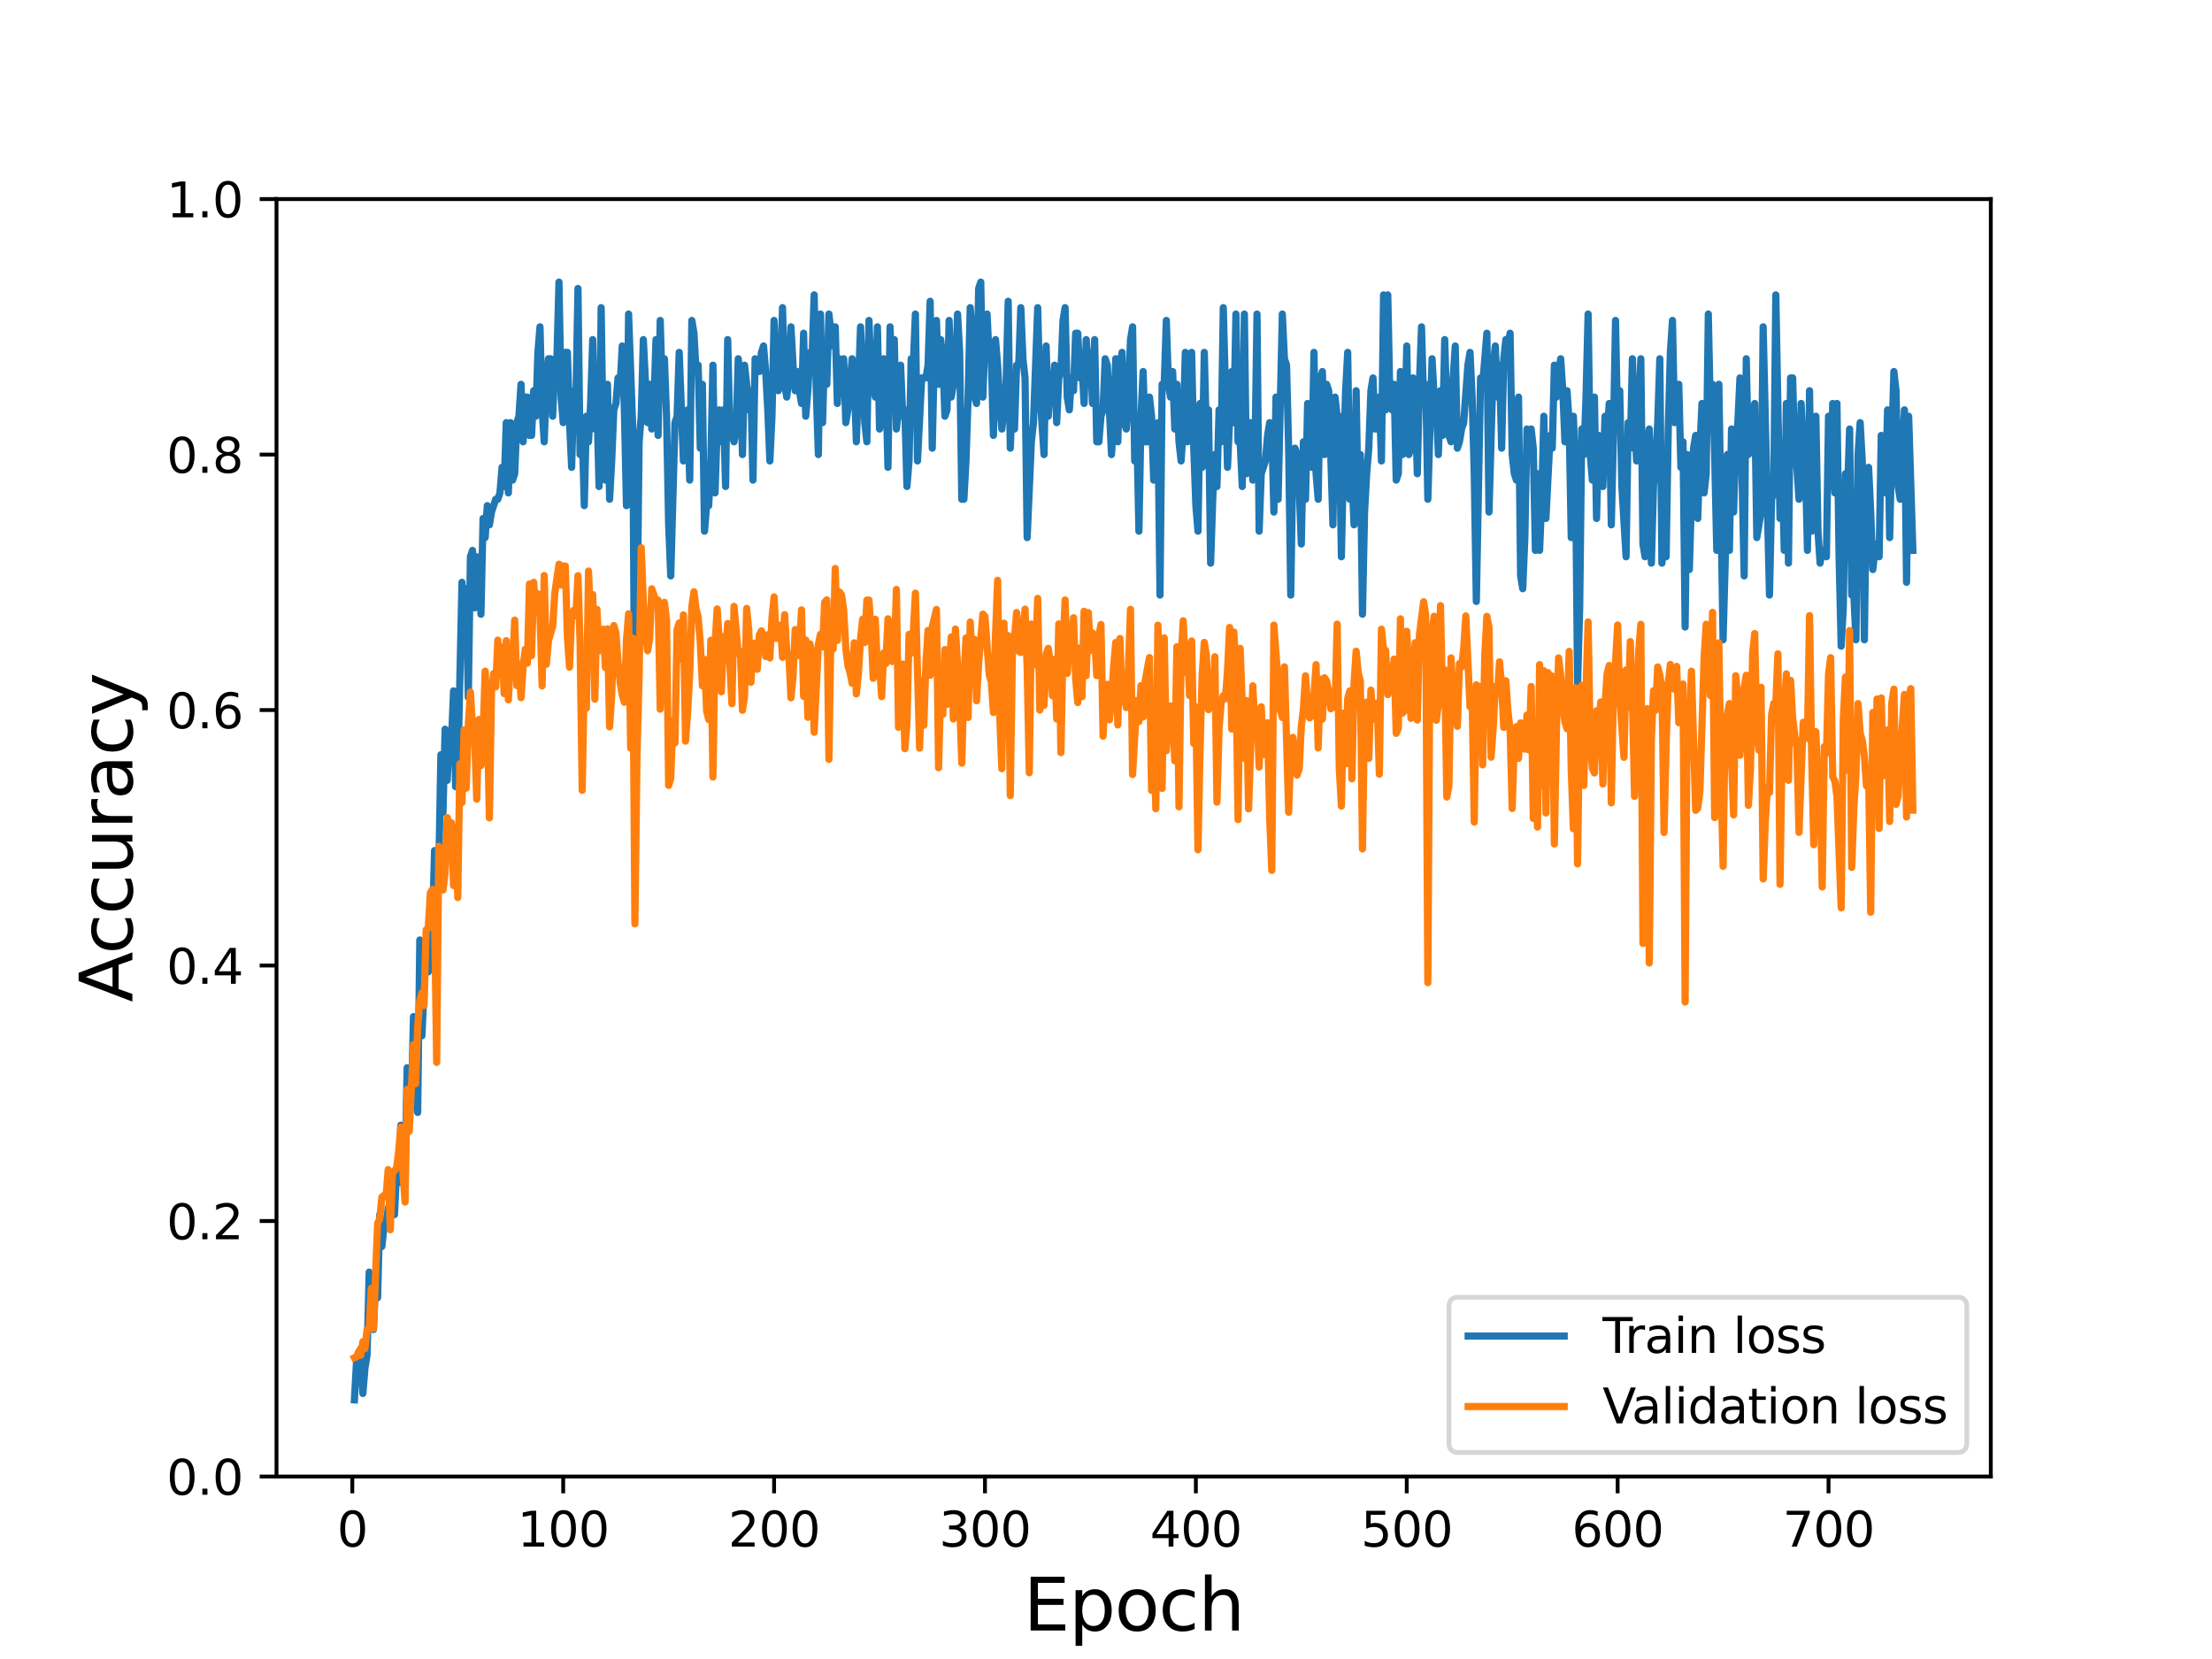 <?xml version="1.0" encoding="utf-8" standalone="no"?>
<!DOCTYPE svg PUBLIC "-//W3C//DTD SVG 1.1//EN"
  "http://www.w3.org/Graphics/SVG/1.1/DTD/svg11.dtd">
<svg height="345.6pt" version="1.1" viewBox="0 0 460.8 345.6" width="460.8pt" xmlns="http://www.w3.org/2000/svg" xmlns:xlink="http://www.w3.org/1999/xlink">
 <defs>
  <style type="text/css">*{stroke-linecap:butt;stroke-linejoin:round;}</style>
 </defs>
 <g id="figure_1">
  <g id="patch_1">
   <path d="M 0 345.6 
L 460.8 345.6 
L 460.8 0 
L 0 0 
z
" style="fill:#ffffff;"/>
  </g>
  <g id="axes_1">
   <g id="patch_2">
    <path d="M 57.6 307.584 
L 414.72 307.584 
L 414.72 41.472 
L 57.6 41.472 
z
" style="fill:#ffffff;"/>
   </g>
   <g id="matplotlib.axis_1">
    <g id="xtick_1">
     <g id="line2d_1">
      <defs>
       <path d="M 0 0 
L 0 3.5 
" id="m4bdb88e3b8" style="stroke:#000000;stroke-width:0.8;"/>
      </defs>
      <g>
       <use style="stroke:#000000;stroke-width:0.8;" x="73.393" xlink:href="#m4bdb88e3b8" y="307.584"/>
      </g>
     </g>
     <g id="text_1">
      <!-- 0 -->
      <g transform="translate(70.212 322.182)scale(0.1 -0.1)">
       <defs>
        <path d="M 2034 4250 
Q 1547 4250 1301 3770 
Q 1056 3291 1056 2328 
Q 1056 1369 1301 889 
Q 1547 409 2034 409 
Q 2525 409 2770 889 
Q 3016 1369 3016 2328 
Q 3016 3291 2770 3770 
Q 2525 4250 2034 4250 
z
M 2034 4750 
Q 2819 4750 3233 4129 
Q 3647 3509 3647 2328 
Q 3647 1150 3233 529 
Q 2819 -91 2034 -91 
Q 1250 -91 836 529 
Q 422 1150 422 2328 
Q 422 3509 836 4129 
Q 1250 4750 2034 4750 
z
" id="DejaVuSans-30" transform="scale(0.016)"/>
       </defs>
       <use xlink:href="#DejaVuSans-30"/>
      </g>
     </g>
    </g>
    <g id="xtick_2">
     <g id="line2d_2">
      <g>
       <use style="stroke:#000000;stroke-width:0.8;" x="117.325" xlink:href="#m4bdb88e3b8" y="307.584"/>
      </g>
     </g>
     <g id="text_2">
      <!-- 100 -->
      <g transform="translate(107.781 322.182)scale(0.1 -0.1)">
       <defs>
        <path d="M 794 531 
L 1825 531 
L 1825 4091 
L 703 3866 
L 703 4441 
L 1819 4666 
L 2450 4666 
L 2450 531 
L 3481 531 
L 3481 0 
L 794 0 
L 794 531 
z
" id="DejaVuSans-31" transform="scale(0.016)"/>
       </defs>
       <use xlink:href="#DejaVuSans-31"/>
       <use x="63.623" xlink:href="#DejaVuSans-30"/>
       <use x="127.246" xlink:href="#DejaVuSans-30"/>
      </g>
     </g>
    </g>
    <g id="xtick_3">
     <g id="line2d_3">
      <g>
       <use style="stroke:#000000;stroke-width:0.8;" x="161.257" xlink:href="#m4bdb88e3b8" y="307.584"/>
      </g>
     </g>
     <g id="text_3">
      <!-- 200 -->
      <g transform="translate(151.713 322.182)scale(0.1 -0.1)">
       <defs>
        <path d="M 1228 531 
L 3431 531 
L 3431 0 
L 469 0 
L 469 531 
Q 828 903 1448 1529 
Q 2069 2156 2228 2338 
Q 2531 2678 2651 2914 
Q 2772 3150 2772 3378 
Q 2772 3750 2511 3984 
Q 2250 4219 1831 4219 
Q 1534 4219 1204 4116 
Q 875 4013 500 3803 
L 500 4441 
Q 881 4594 1212 4672 
Q 1544 4750 1819 4750 
Q 2544 4750 2975 4387 
Q 3406 4025 3406 3419 
Q 3406 3131 3298 2873 
Q 3191 2616 2906 2266 
Q 2828 2175 2409 1742 
Q 1991 1309 1228 531 
z
" id="DejaVuSans-32" transform="scale(0.016)"/>
       </defs>
       <use xlink:href="#DejaVuSans-32"/>
       <use x="63.623" xlink:href="#DejaVuSans-30"/>
       <use x="127.246" xlink:href="#DejaVuSans-30"/>
      </g>
     </g>
    </g>
    <g id="xtick_4">
     <g id="line2d_4">
      <g>
       <use style="stroke:#000000;stroke-width:0.8;" x="205.188" xlink:href="#m4bdb88e3b8" y="307.584"/>
      </g>
     </g>
     <g id="text_4">
      <!-- 300 -->
      <g transform="translate(195.644 322.182)scale(0.1 -0.1)">
       <defs>
        <path d="M 2597 2516 
Q 3050 2419 3304 2112 
Q 3559 1806 3559 1356 
Q 3559 666 3084 287 
Q 2609 -91 1734 -91 
Q 1441 -91 1130 -33 
Q 819 25 488 141 
L 488 750 
Q 750 597 1062 519 
Q 1375 441 1716 441 
Q 2309 441 2620 675 
Q 2931 909 2931 1356 
Q 2931 1769 2642 2001 
Q 2353 2234 1838 2234 
L 1294 2234 
L 1294 2753 
L 1863 2753 
Q 2328 2753 2575 2939 
Q 2822 3125 2822 3475 
Q 2822 3834 2567 4026 
Q 2313 4219 1838 4219 
Q 1578 4219 1281 4162 
Q 984 4106 628 3988 
L 628 4550 
Q 988 4650 1302 4700 
Q 1616 4750 1894 4750 
Q 2613 4750 3031 4423 
Q 3450 4097 3450 3541 
Q 3450 3153 3228 2886 
Q 3006 2619 2597 2516 
z
" id="DejaVuSans-33" transform="scale(0.016)"/>
       </defs>
       <use xlink:href="#DejaVuSans-33"/>
       <use x="63.623" xlink:href="#DejaVuSans-30"/>
       <use x="127.246" xlink:href="#DejaVuSans-30"/>
      </g>
     </g>
    </g>
    <g id="xtick_5">
     <g id="line2d_5">
      <g>
       <use style="stroke:#000000;stroke-width:0.8;" x="249.12" xlink:href="#m4bdb88e3b8" y="307.584"/>
      </g>
     </g>
     <g id="text_5">
      <!-- 400 -->
      <g transform="translate(239.576 322.182)scale(0.1 -0.1)">
       <defs>
        <path d="M 2419 4116 
L 825 1625 
L 2419 1625 
L 2419 4116 
z
M 2253 4666 
L 3047 4666 
L 3047 1625 
L 3713 1625 
L 3713 1100 
L 3047 1100 
L 3047 0 
L 2419 0 
L 2419 1100 
L 313 1100 
L 313 1709 
L 2253 4666 
z
" id="DejaVuSans-34" transform="scale(0.016)"/>
       </defs>
       <use xlink:href="#DejaVuSans-34"/>
       <use x="63.623" xlink:href="#DejaVuSans-30"/>
       <use x="127.246" xlink:href="#DejaVuSans-30"/>
      </g>
     </g>
    </g>
    <g id="xtick_6">
     <g id="line2d_6">
      <g>
       <use style="stroke:#000000;stroke-width:0.8;" x="293.051" xlink:href="#m4bdb88e3b8" y="307.584"/>
      </g>
     </g>
     <g id="text_6">
      <!-- 500 -->
      <g transform="translate(283.508 322.182)scale(0.1 -0.1)">
       <defs>
        <path d="M 691 4666 
L 3169 4666 
L 3169 4134 
L 1269 4134 
L 1269 2991 
Q 1406 3038 1543 3061 
Q 1681 3084 1819 3084 
Q 2600 3084 3056 2656 
Q 3513 2228 3513 1497 
Q 3513 744 3044 326 
Q 2575 -91 1722 -91 
Q 1428 -91 1123 -41 
Q 819 9 494 109 
L 494 744 
Q 775 591 1075 516 
Q 1375 441 1709 441 
Q 2250 441 2565 725 
Q 2881 1009 2881 1497 
Q 2881 1984 2565 2268 
Q 2250 2553 1709 2553 
Q 1456 2553 1204 2497 
Q 953 2441 691 2322 
L 691 4666 
z
" id="DejaVuSans-35" transform="scale(0.016)"/>
       </defs>
       <use xlink:href="#DejaVuSans-35"/>
       <use x="63.623" xlink:href="#DejaVuSans-30"/>
       <use x="127.246" xlink:href="#DejaVuSans-30"/>
      </g>
     </g>
    </g>
    <g id="xtick_7">
     <g id="line2d_7">
      <g>
       <use style="stroke:#000000;stroke-width:0.8;" x="336.983" xlink:href="#m4bdb88e3b8" y="307.584"/>
      </g>
     </g>
     <g id="text_7">
      <!-- 600 -->
      <g transform="translate(327.439 322.182)scale(0.1 -0.1)">
       <defs>
        <path d="M 2113 2584 
Q 1688 2584 1439 2293 
Q 1191 2003 1191 1497 
Q 1191 994 1439 701 
Q 1688 409 2113 409 
Q 2538 409 2786 701 
Q 3034 994 3034 1497 
Q 3034 2003 2786 2293 
Q 2538 2584 2113 2584 
z
M 3366 4563 
L 3366 3988 
Q 3128 4100 2886 4159 
Q 2644 4219 2406 4219 
Q 1781 4219 1451 3797 
Q 1122 3375 1075 2522 
Q 1259 2794 1537 2939 
Q 1816 3084 2150 3084 
Q 2853 3084 3261 2657 
Q 3669 2231 3669 1497 
Q 3669 778 3244 343 
Q 2819 -91 2113 -91 
Q 1303 -91 875 529 
Q 447 1150 447 2328 
Q 447 3434 972 4092 
Q 1497 4750 2381 4750 
Q 2619 4750 2861 4703 
Q 3103 4656 3366 4563 
z
" id="DejaVuSans-36" transform="scale(0.016)"/>
       </defs>
       <use xlink:href="#DejaVuSans-36"/>
       <use x="63.623" xlink:href="#DejaVuSans-30"/>
       <use x="127.246" xlink:href="#DejaVuSans-30"/>
      </g>
     </g>
    </g>
    <g id="xtick_8">
     <g id="line2d_8">
      <g>
       <use style="stroke:#000000;stroke-width:0.8;" x="380.915" xlink:href="#m4bdb88e3b8" y="307.584"/>
      </g>
     </g>
     <g id="text_8">
      <!-- 700 -->
      <g transform="translate(371.371 322.182)scale(0.1 -0.1)">
       <defs>
        <path d="M 525 4666 
L 3525 4666 
L 3525 4397 
L 1831 0 
L 1172 0 
L 2766 4134 
L 525 4134 
L 525 4666 
z
" id="DejaVuSans-37" transform="scale(0.016)"/>
       </defs>
       <use xlink:href="#DejaVuSans-37"/>
       <use x="63.623" xlink:href="#DejaVuSans-30"/>
       <use x="127.246" xlink:href="#DejaVuSans-30"/>
      </g>
     </g>
    </g>
    <g id="text_9">
     <!-- Epoch -->
     <g transform="translate(213.194 339.66)scale(0.15 -0.15)">
      <defs>
       <path d="M 628 4666 
L 3578 4666 
L 3578 4134 
L 1259 4134 
L 1259 2753 
L 3481 2753 
L 3481 2222 
L 1259 2222 
L 1259 531 
L 3634 531 
L 3634 0 
L 628 0 
L 628 4666 
z
" id="DejaVuSans-45" transform="scale(0.016)"/>
       <path d="M 1159 525 
L 1159 -1331 
L 581 -1331 
L 581 3500 
L 1159 3500 
L 1159 2969 
Q 1341 3281 1617 3432 
Q 1894 3584 2278 3584 
Q 2916 3584 3314 3078 
Q 3713 2572 3713 1747 
Q 3713 922 3314 415 
Q 2916 -91 2278 -91 
Q 1894 -91 1617 61 
Q 1341 213 1159 525 
z
M 3116 1747 
Q 3116 2381 2855 2742 
Q 2594 3103 2138 3103 
Q 1681 3103 1420 2742 
Q 1159 2381 1159 1747 
Q 1159 1113 1420 752 
Q 1681 391 2138 391 
Q 2594 391 2855 752 
Q 3116 1113 3116 1747 
z
" id="DejaVuSans-70" transform="scale(0.016)"/>
       <path d="M 1959 3097 
Q 1497 3097 1228 2736 
Q 959 2375 959 1747 
Q 959 1119 1226 758 
Q 1494 397 1959 397 
Q 2419 397 2687 759 
Q 2956 1122 2956 1747 
Q 2956 2369 2687 2733 
Q 2419 3097 1959 3097 
z
M 1959 3584 
Q 2709 3584 3137 3096 
Q 3566 2609 3566 1747 
Q 3566 888 3137 398 
Q 2709 -91 1959 -91 
Q 1206 -91 779 398 
Q 353 888 353 1747 
Q 353 2609 779 3096 
Q 1206 3584 1959 3584 
z
" id="DejaVuSans-6f" transform="scale(0.016)"/>
       <path d="M 3122 3366 
L 3122 2828 
Q 2878 2963 2633 3030 
Q 2388 3097 2138 3097 
Q 1578 3097 1268 2742 
Q 959 2388 959 1747 
Q 959 1106 1268 751 
Q 1578 397 2138 397 
Q 2388 397 2633 464 
Q 2878 531 3122 666 
L 3122 134 
Q 2881 22 2623 -34 
Q 2366 -91 2075 -91 
Q 1284 -91 818 406 
Q 353 903 353 1747 
Q 353 2603 823 3093 
Q 1294 3584 2113 3584 
Q 2378 3584 2631 3529 
Q 2884 3475 3122 3366 
z
" id="DejaVuSans-63" transform="scale(0.016)"/>
       <path d="M 3513 2113 
L 3513 0 
L 2938 0 
L 2938 2094 
Q 2938 2591 2744 2837 
Q 2550 3084 2163 3084 
Q 1697 3084 1428 2787 
Q 1159 2491 1159 1978 
L 1159 0 
L 581 0 
L 581 4863 
L 1159 4863 
L 1159 2956 
Q 1366 3272 1645 3428 
Q 1925 3584 2291 3584 
Q 2894 3584 3203 3211 
Q 3513 2838 3513 2113 
z
" id="DejaVuSans-68" transform="scale(0.016)"/>
      </defs>
      <use xlink:href="#DejaVuSans-45"/>
      <use x="63.184" xlink:href="#DejaVuSans-70"/>
      <use x="126.66" xlink:href="#DejaVuSans-6f"/>
      <use x="187.842" xlink:href="#DejaVuSans-63"/>
      <use x="242.822" xlink:href="#DejaVuSans-68"/>
     </g>
    </g>
   </g>
   <g id="matplotlib.axis_2">
    <g id="ytick_1">
     <g id="line2d_9">
      <defs>
       <path d="M 0 0 
L -3.5 0 
" id="m59f9a5247a" style="stroke:#000000;stroke-width:0.8;"/>
      </defs>
      <g>
       <use style="stroke:#000000;stroke-width:0.8;" x="57.6" xlink:href="#m59f9a5247a" y="307.584"/>
      </g>
     </g>
     <g id="text_10">
      <!-- 0.0 -->
      <g transform="translate(34.697 311.383)scale(0.1 -0.1)">
       <defs>
        <path d="M 684 794 
L 1344 794 
L 1344 0 
L 684 0 
L 684 794 
z
" id="DejaVuSans-2e" transform="scale(0.016)"/>
       </defs>
       <use xlink:href="#DejaVuSans-30"/>
       <use x="63.623" xlink:href="#DejaVuSans-2e"/>
       <use x="95.41" xlink:href="#DejaVuSans-30"/>
      </g>
     </g>
    </g>
    <g id="ytick_2">
     <g id="line2d_10">
      <g>
       <use style="stroke:#000000;stroke-width:0.8;" x="57.6" xlink:href="#m59f9a5247a" y="254.362"/>
      </g>
     </g>
     <g id="text_11">
      <!-- 0.2 -->
      <g transform="translate(34.697 258.161)scale(0.1 -0.1)">
       <use xlink:href="#DejaVuSans-30"/>
       <use x="63.623" xlink:href="#DejaVuSans-2e"/>
       <use x="95.41" xlink:href="#DejaVuSans-32"/>
      </g>
     </g>
    </g>
    <g id="ytick_3">
     <g id="line2d_11">
      <g>
       <use style="stroke:#000000;stroke-width:0.8;" x="57.6" xlink:href="#m59f9a5247a" y="201.139"/>
      </g>
     </g>
     <g id="text_12">
      <!-- 0.4 -->
      <g transform="translate(34.697 204.938)scale(0.1 -0.1)">
       <use xlink:href="#DejaVuSans-30"/>
       <use x="63.623" xlink:href="#DejaVuSans-2e"/>
       <use x="95.41" xlink:href="#DejaVuSans-34"/>
      </g>
     </g>
    </g>
    <g id="ytick_4">
     <g id="line2d_12">
      <g>
       <use style="stroke:#000000;stroke-width:0.8;" x="57.6" xlink:href="#m59f9a5247a" y="147.917"/>
      </g>
     </g>
     <g id="text_13">
      <!-- 0.6 -->
      <g transform="translate(34.697 151.716)scale(0.1 -0.1)">
       <use xlink:href="#DejaVuSans-30"/>
       <use x="63.623" xlink:href="#DejaVuSans-2e"/>
       <use x="95.41" xlink:href="#DejaVuSans-36"/>
      </g>
     </g>
    </g>
    <g id="ytick_5">
     <g id="line2d_13">
      <g>
       <use style="stroke:#000000;stroke-width:0.8;" x="57.6" xlink:href="#m59f9a5247a" y="94.694"/>
      </g>
     </g>
     <g id="text_14">
      <!-- 0.8 -->
      <g transform="translate(34.697 98.494)scale(0.1 -0.1)">
       <defs>
        <path d="M 2034 2216 
Q 1584 2216 1326 1975 
Q 1069 1734 1069 1313 
Q 1069 891 1326 650 
Q 1584 409 2034 409 
Q 2484 409 2743 651 
Q 3003 894 3003 1313 
Q 3003 1734 2745 1975 
Q 2488 2216 2034 2216 
z
M 1403 2484 
Q 997 2584 770 2862 
Q 544 3141 544 3541 
Q 544 4100 942 4425 
Q 1341 4750 2034 4750 
Q 2731 4750 3128 4425 
Q 3525 4100 3525 3541 
Q 3525 3141 3298 2862 
Q 3072 2584 2669 2484 
Q 3125 2378 3379 2068 
Q 3634 1759 3634 1313 
Q 3634 634 3220 271 
Q 2806 -91 2034 -91 
Q 1263 -91 848 271 
Q 434 634 434 1313 
Q 434 1759 690 2068 
Q 947 2378 1403 2484 
z
M 1172 3481 
Q 1172 3119 1398 2916 
Q 1625 2713 2034 2713 
Q 2441 2713 2670 2916 
Q 2900 3119 2900 3481 
Q 2900 3844 2670 4047 
Q 2441 4250 2034 4250 
Q 1625 4250 1398 4047 
Q 1172 3844 1172 3481 
z
" id="DejaVuSans-38" transform="scale(0.016)"/>
       </defs>
       <use xlink:href="#DejaVuSans-30"/>
       <use x="63.623" xlink:href="#DejaVuSans-2e"/>
       <use x="95.41" xlink:href="#DejaVuSans-38"/>
      </g>
     </g>
    </g>
    <g id="ytick_6">
     <g id="line2d_14">
      <g>
       <use style="stroke:#000000;stroke-width:0.8;" x="57.6" xlink:href="#m59f9a5247a" y="41.472"/>
      </g>
     </g>
     <g id="text_15">
      <!-- 1.0 -->
      <g transform="translate(34.697 45.271)scale(0.1 -0.1)">
       <use xlink:href="#DejaVuSans-31"/>
       <use x="63.623" xlink:href="#DejaVuSans-2e"/>
       <use x="95.41" xlink:href="#DejaVuSans-30"/>
      </g>
     </g>
    </g>
    <g id="text_16">
     <!-- Accuracy -->
     <g transform="translate(27.577 208.77)rotate(-90)scale(0.15 -0.15)">
      <defs>
       <path d="M 2188 4044 
L 1331 1722 
L 3047 1722 
L 2188 4044 
z
M 1831 4666 
L 2547 4666 
L 4325 0 
L 3669 0 
L 3244 1197 
L 1141 1197 
L 716 0 
L 50 0 
L 1831 4666 
z
" id="DejaVuSans-41" transform="scale(0.016)"/>
       <path d="M 544 1381 
L 544 3500 
L 1119 3500 
L 1119 1403 
Q 1119 906 1312 657 
Q 1506 409 1894 409 
Q 2359 409 2629 706 
Q 2900 1003 2900 1516 
L 2900 3500 
L 3475 3500 
L 3475 0 
L 2900 0 
L 2900 538 
Q 2691 219 2414 64 
Q 2138 -91 1772 -91 
Q 1169 -91 856 284 
Q 544 659 544 1381 
z
M 1991 3584 
L 1991 3584 
z
" id="DejaVuSans-75" transform="scale(0.016)"/>
       <path d="M 2631 2963 
Q 2534 3019 2420 3045 
Q 2306 3072 2169 3072 
Q 1681 3072 1420 2755 
Q 1159 2438 1159 1844 
L 1159 0 
L 581 0 
L 581 3500 
L 1159 3500 
L 1159 2956 
Q 1341 3275 1631 3429 
Q 1922 3584 2338 3584 
Q 2397 3584 2469 3576 
Q 2541 3569 2628 3553 
L 2631 2963 
z
" id="DejaVuSans-72" transform="scale(0.016)"/>
       <path d="M 2194 1759 
Q 1497 1759 1228 1600 
Q 959 1441 959 1056 
Q 959 750 1161 570 
Q 1363 391 1709 391 
Q 2188 391 2477 730 
Q 2766 1069 2766 1631 
L 2766 1759 
L 2194 1759 
z
M 3341 1997 
L 3341 0 
L 2766 0 
L 2766 531 
Q 2569 213 2275 61 
Q 1981 -91 1556 -91 
Q 1019 -91 701 211 
Q 384 513 384 1019 
Q 384 1609 779 1909 
Q 1175 2209 1959 2209 
L 2766 2209 
L 2766 2266 
Q 2766 2663 2505 2880 
Q 2244 3097 1772 3097 
Q 1472 3097 1187 3025 
Q 903 2953 641 2809 
L 641 3341 
Q 956 3463 1253 3523 
Q 1550 3584 1831 3584 
Q 2591 3584 2966 3190 
Q 3341 2797 3341 1997 
z
" id="DejaVuSans-61" transform="scale(0.016)"/>
       <path d="M 2059 -325 
Q 1816 -950 1584 -1140 
Q 1353 -1331 966 -1331 
L 506 -1331 
L 506 -850 
L 844 -850 
Q 1081 -850 1212 -737 
Q 1344 -625 1503 -206 
L 1606 56 
L 191 3500 
L 800 3500 
L 1894 763 
L 2988 3500 
L 3597 3500 
L 2059 -325 
z
" id="DejaVuSans-79" transform="scale(0.016)"/>
      </defs>
      <use xlink:href="#DejaVuSans-41"/>
      <use x="66.658" xlink:href="#DejaVuSans-63"/>
      <use x="121.639" xlink:href="#DejaVuSans-63"/>
      <use x="176.619" xlink:href="#DejaVuSans-75"/>
      <use x="239.998" xlink:href="#DejaVuSans-72"/>
      <use x="281.111" xlink:href="#DejaVuSans-61"/>
      <use x="342.391" xlink:href="#DejaVuSans-63"/>
      <use x="397.371" xlink:href="#DejaVuSans-79"/>
     </g>
    </g>
   </g>
   <g id="line2d_15">
    <path clip-path="url(#p0151faa168)" d="M 73.833 291.617 
L 74.272 283.634 
L 74.711 283.634 
L 75.151 280.973 
L 75.59 290.287 
L 76.029 284.964 
L 76.469 282.303 
L 76.908 265.006 
L 77.347 268.998 
L 77.787 276.981 
L 78.226 267.667 
L 78.665 270.328 
L 79.105 253.031 
L 79.544 259.684 
L 79.983 255.692 
L 80.422 255.692 
L 80.862 251.7 
L 81.74 249.039 
L 82.18 253.031 
L 82.619 243.717 
L 83.058 246.378 
L 83.498 234.403 
L 83.937 243.717 
L 84.376 243.717 
L 84.816 222.428 
L 85.255 231.742 
L 85.694 230.412 
L 86.134 211.784 
L 86.573 214.445 
L 87.012 231.742 
L 87.452 195.817 
L 87.891 215.775 
L 88.769 197.148 
L 89.209 202.47 
L 89.648 189.164 
L 90.087 193.156 
L 90.527 177.189 
L 90.966 179.85 
L 91.405 181.181 
L 91.845 157.231 
L 92.284 169.206 
L 92.723 151.908 
L 93.163 162.553 
L 93.602 153.239 
L 94.041 154.57 
L 94.481 143.925 
L 94.92 163.884 
L 95.359 161.222 
L 96.238 121.306 
L 96.677 134.611 
L 97.116 122.636 
L 97.556 145.256 
L 97.995 115.983 
L 98.434 114.653 
L 98.874 126.628 
L 99.313 115.983 
L 99.752 119.975 
L 100.192 127.958 
L 100.631 108 
L 101.07 111.992 
L 101.51 105.339 
L 101.949 109.331 
L 102.388 106.669 
L 103.267 104.008 
L 103.706 104.008 
L 104.146 102.678 
L 104.585 97.356 
L 105.024 101.347 
L 105.463 88.042 
L 105.903 102.678 
L 106.342 88.042 
L 106.781 100.017 
L 107.221 98.686 
L 107.66 88.042 
L 108.099 86.711 
L 108.539 80.058 
L 108.978 92.033 
L 109.417 82.719 
L 109.857 82.719 
L 110.296 90.703 
L 110.735 90.703 
L 111.175 81.389 
L 111.614 86.711 
L 112.053 73.405 
L 112.493 68.083 
L 112.932 85.38 
L 113.371 92.033 
L 113.81 80.058 
L 114.25 74.736 
L 114.689 74.736 
L 115.128 86.711 
L 115.568 76.067 
L 116.007 74.736 
L 116.446 58.769 
L 116.886 82.719 
L 117.325 88.042 
L 117.764 73.405 
L 118.204 73.405 
L 118.643 88.042 
L 119.082 97.356 
L 119.522 81.389 
L 119.961 84.05 
L 120.4 60.1 
L 120.84 94.694 
L 121.279 89.372 
L 121.718 105.339 
L 122.157 86.711 
L 122.597 92.033 
L 123.036 84.05 
L 123.475 70.744 
L 123.915 89.372 
L 124.354 84.05 
L 124.793 101.347 
L 125.233 64.092 
L 125.672 93.364 
L 126.111 100.017 
L 126.551 80.058 
L 126.99 104.008 
L 127.429 96.025 
L 127.869 85.38 
L 128.308 84.05 
L 128.747 78.728 
L 129.187 80.058 
L 129.626 72.075 
L 130.065 85.38 
L 130.504 105.339 
L 130.944 65.422 
L 131.822 89.372 
L 132.262 157.231 
L 132.701 130.62 
L 133.14 92.033 
L 133.58 86.711 
L 134.019 70.744 
L 134.898 88.042 
L 135.337 80.058 
L 135.776 89.372 
L 136.216 84.05 
L 136.655 70.744 
L 137.094 90.703 
L 137.534 66.753 
L 137.973 81.389 
L 138.412 74.736 
L 138.851 86.711 
L 139.291 109.331 
L 139.73 119.975 
L 140.609 88.042 
L 141.048 86.711 
L 141.487 73.405 
L 142.366 96.025 
L 142.805 94.694 
L 143.245 85.38 
L 143.684 100.017 
L 144.123 66.753 
L 144.563 69.414 
L 145.002 77.397 
L 145.441 76.067 
L 145.881 93.364 
L 146.32 80.058 
L 146.759 110.661 
L 147.199 105.339 
L 147.638 105.339 
L 148.077 96.025 
L 148.516 76.067 
L 148.956 102.678 
L 149.395 89.372 
L 149.834 85.38 
L 150.274 92.033 
L 150.713 85.38 
L 151.152 101.347 
L 151.592 70.744 
L 152.031 89.372 
L 152.91 92.033 
L 153.349 89.372 
L 153.788 74.736 
L 154.228 78.728 
L 154.667 94.694 
L 155.106 76.067 
L 155.546 80.058 
L 155.985 85.38 
L 156.424 81.389 
L 156.863 100.017 
L 157.303 74.736 
L 157.742 77.397 
L 158.181 77.397 
L 158.621 73.405 
L 159.06 72.075 
L 159.499 77.397 
L 159.939 85.38 
L 160.378 96.025 
L 160.817 86.711 
L 161.257 66.753 
L 161.696 77.397 
L 162.135 81.389 
L 162.575 80.058 
L 163.014 64.092 
L 163.453 80.058 
L 163.893 82.719 
L 164.332 78.728 
L 164.771 68.083 
L 165.21 76.067 
L 165.65 81.389 
L 166.089 77.397 
L 166.528 81.389 
L 166.968 84.05 
L 167.407 69.414 
L 167.846 86.711 
L 168.286 81.389 
L 168.725 73.405 
L 169.164 74.736 
L 169.604 61.43 
L 170.043 81.389 
L 170.482 94.694 
L 170.922 65.422 
L 171.361 88.042 
L 171.8 72.075 
L 172.24 80.058 
L 172.679 65.422 
L 173.118 69.414 
L 173.557 72.075 
L 173.997 68.083 
L 174.436 84.05 
L 174.875 74.736 
L 175.315 78.728 
L 175.754 74.736 
L 176.193 88.042 
L 176.633 85.38 
L 177.511 74.736 
L 177.951 78.728 
L 178.39 92.033 
L 179.269 68.083 
L 180.147 88.042 
L 180.587 92.033 
L 181.026 66.753 
L 181.465 78.728 
L 181.904 80.058 
L 182.344 82.719 
L 182.783 68.083 
L 183.222 89.372 
L 183.662 86.711 
L 184.101 74.736 
L 184.54 80.058 
L 184.98 97.356 
L 185.419 68.083 
L 185.858 85.38 
L 186.298 70.744 
L 186.737 89.372 
L 187.176 85.38 
L 187.616 76.067 
L 188.055 86.711 
L 188.494 85.38 
L 188.934 101.347 
L 189.373 96.025 
L 189.812 74.736 
L 190.251 76.067 
L 190.691 65.422 
L 191.13 96.025 
L 192.009 78.728 
L 192.887 78.728 
L 193.327 76.067 
L 193.766 62.761 
L 194.205 93.364 
L 194.645 73.405 
L 195.084 66.753 
L 195.523 80.058 
L 195.963 70.744 
L 196.402 74.736 
L 196.841 86.711 
L 197.281 85.38 
L 197.72 66.753 
L 198.159 82.719 
L 198.598 80.058 
L 199.038 78.728 
L 199.477 65.422 
L 199.916 73.405 
L 200.356 104.008 
L 200.795 104.008 
L 201.234 96.025 
L 201.674 82.719 
L 202.113 64.092 
L 202.552 69.414 
L 202.992 82.719 
L 203.431 84.05 
L 203.87 60.1 
L 204.31 58.769 
L 204.749 82.719 
L 205.188 70.744 
L 205.628 65.422 
L 206.067 74.736 
L 206.506 74.736 
L 206.945 90.703 
L 207.385 70.744 
L 207.824 76.067 
L 208.263 84.05 
L 208.703 89.372 
L 209.142 85.38 
L 209.581 80.058 
L 210.021 62.761 
L 210.46 93.364 
L 210.899 82.719 
L 211.339 89.372 
L 211.778 76.067 
L 212.217 76.067 
L 212.657 64.092 
L 213.096 74.736 
L 213.535 78.728 
L 213.975 111.992 
L 214.853 92.033 
L 215.292 88.042 
L 216.171 64.092 
L 216.61 81.389 
L 217.489 94.694 
L 217.928 72.075 
L 218.368 86.711 
L 218.807 78.728 
L 219.246 82.719 
L 219.686 76.067 
L 220.125 88.042 
L 220.564 78.728 
L 221.004 77.397 
L 221.443 66.753 
L 221.882 64.092 
L 222.322 82.719 
L 222.761 85.38 
L 223.2 78.728 
L 223.639 81.389 
L 224.079 69.414 
L 224.518 69.414 
L 224.957 78.728 
L 225.397 76.067 
L 225.836 84.05 
L 226.275 70.744 
L 226.715 77.397 
L 227.154 73.405 
L 227.593 84.05 
L 228.033 70.744 
L 228.472 92.033 
L 228.911 92.033 
L 229.351 86.711 
L 229.79 85.38 
L 230.229 74.736 
L 230.669 76.067 
L 231.547 94.694 
L 231.986 88.042 
L 232.426 74.736 
L 232.865 92.033 
L 233.304 76.067 
L 233.744 73.405 
L 234.183 88.042 
L 234.622 89.372 
L 235.062 82.719 
L 235.501 70.744 
L 235.94 68.083 
L 236.38 96.025 
L 236.819 89.372 
L 237.258 110.661 
L 237.698 86.711 
L 238.137 77.397 
L 238.576 92.033 
L 239.016 92.033 
L 239.455 82.719 
L 239.894 86.711 
L 240.334 100.017 
L 241.212 88.042 
L 241.651 123.967 
L 242.091 80.058 
L 242.53 80.058 
L 242.969 66.753 
L 243.409 80.058 
L 243.848 82.719 
L 244.287 77.397 
L 244.727 89.372 
L 245.166 80.058 
L 245.605 92.033 
L 246.045 96.025 
L 246.484 89.372 
L 246.923 73.405 
L 247.363 92.033 
L 247.802 86.711 
L 248.241 73.405 
L 248.681 93.364 
L 249.12 105.339 
L 249.559 110.661 
L 249.998 84.05 
L 250.438 97.356 
L 250.877 73.405 
L 251.316 90.703 
L 251.756 85.38 
L 252.195 117.314 
L 252.634 104.008 
L 253.074 94.694 
L 253.513 101.347 
L 253.952 85.38 
L 254.392 92.033 
L 254.831 64.092 
L 255.71 97.356 
L 256.588 77.397 
L 257.028 88.042 
L 257.467 65.422 
L 257.906 92.033 
L 258.345 92.033 
L 258.785 101.347 
L 259.224 65.422 
L 259.663 98.686 
L 260.103 89.372 
L 260.542 88.042 
L 260.981 100.017 
L 261.421 94.694 
L 261.86 65.422 
L 262.299 110.661 
L 262.739 98.686 
L 263.617 96.025 
L 264.057 90.703 
L 264.496 88.042 
L 264.935 89.372 
L 265.375 106.669 
L 265.814 82.719 
L 266.253 104.008 
L 267.132 65.422 
L 267.571 74.736 
L 268.01 76.067 
L 268.45 93.364 
L 268.889 123.967 
L 269.328 96.025 
L 269.768 93.364 
L 270.207 94.694 
L 270.646 101.347 
L 271.086 113.322 
L 271.525 92.033 
L 271.964 104.008 
L 272.404 84.05 
L 272.843 93.364 
L 273.282 97.356 
L 273.722 73.405 
L 274.161 98.686 
L 274.6 104.008 
L 275.039 78.728 
L 275.479 77.397 
L 275.918 94.694 
L 276.357 80.058 
L 276.797 81.389 
L 277.675 109.331 
L 278.115 82.719 
L 278.554 86.711 
L 278.993 86.711 
L 279.433 115.983 
L 279.872 96.025 
L 280.311 81.389 
L 280.751 73.405 
L 281.19 104.008 
L 281.629 98.686 
L 282.069 109.331 
L 282.508 81.389 
L 282.947 106.669 
L 283.386 94.694 
L 283.826 127.958 
L 284.265 106.669 
L 284.704 98.686 
L 285.144 93.364 
L 285.583 81.389 
L 286.022 78.728 
L 286.462 89.372 
L 286.901 89.372 
L 287.34 82.719 
L 287.78 96.025 
L 288.219 61.43 
L 288.658 85.38 
L 289.098 61.43 
L 289.537 82.719 
L 289.976 85.38 
L 290.416 80.058 
L 290.855 100.017 
L 291.294 98.686 
L 291.733 77.397 
L 292.173 94.694 
L 292.612 92.033 
L 293.051 72.075 
L 293.491 94.694 
L 293.93 93.364 
L 294.369 78.728 
L 294.809 82.719 
L 295.248 98.686 
L 295.687 80.058 
L 296.127 68.083 
L 296.566 84.05 
L 297.005 80.058 
L 297.445 104.008 
L 298.323 74.736 
L 298.763 82.719 
L 299.202 84.05 
L 299.641 94.694 
L 300.08 81.389 
L 300.52 90.703 
L 300.959 70.744 
L 301.398 85.38 
L 301.838 90.703 
L 302.277 92.033 
L 302.716 78.728 
L 303.156 72.075 
L 303.595 93.364 
L 304.034 92.033 
L 304.474 89.372 
L 304.913 88.042 
L 305.792 76.067 
L 306.231 73.405 
L 306.67 82.719 
L 307.11 98.686 
L 307.549 125.297 
L 308.427 78.728 
L 308.867 80.058 
L 309.745 69.414 
L 310.185 106.669 
L 311.063 76.067 
L 311.503 72.075 
L 311.942 82.719 
L 312.381 76.067 
L 312.821 93.364 
L 313.26 74.736 
L 313.699 70.744 
L 314.139 72.075 
L 314.578 69.414 
L 315.017 94.694 
L 315.457 98.686 
L 315.896 100.017 
L 316.335 82.719 
L 316.774 119.975 
L 317.214 122.636 
L 317.653 111.992 
L 318.092 89.372 
L 318.532 90.703 
L 318.971 89.372 
L 319.41 93.364 
L 319.85 114.653 
L 320.289 98.686 
L 320.728 114.653 
L 321.168 104.008 
L 321.607 86.711 
L 322.046 108 
L 322.925 90.703 
L 323.364 93.364 
L 323.804 76.067 
L 324.243 82.719 
L 324.682 77.397 
L 325.121 74.736 
L 325.561 81.389 
L 326 92.033 
L 326.439 81.389 
L 326.879 88.042 
L 327.318 111.992 
L 327.757 86.711 
L 328.197 97.356 
L 328.636 142.595 
L 329.075 126.628 
L 329.515 89.372 
L 329.954 94.694 
L 330.393 82.719 
L 330.833 65.422 
L 331.272 94.694 
L 331.711 100.017 
L 332.151 82.719 
L 332.59 108 
L 333.029 90.703 
L 333.908 101.347 
L 334.347 86.711 
L 334.786 90.703 
L 335.226 84.05 
L 335.665 109.331 
L 336.104 90.703 
L 336.544 66.753 
L 336.983 89.372 
L 337.422 81.389 
L 337.862 101.347 
L 338.74 115.983 
L 339.18 88.042 
L 339.619 93.364 
L 340.058 74.736 
L 340.498 88.042 
L 340.937 96.025 
L 341.376 86.711 
L 341.816 74.736 
L 342.255 113.322 
L 342.694 115.983 
L 343.133 92.033 
L 343.573 89.372 
L 344.012 117.314 
L 344.451 101.347 
L 344.891 96.025 
L 345.33 88.042 
L 345.769 74.736 
L 346.209 117.314 
L 346.648 111.992 
L 347.087 115.983 
L 347.527 89.372 
L 347.966 73.405 
L 348.405 66.753 
L 348.845 88.042 
L 349.723 80.058 
L 350.163 97.356 
L 350.602 92.033 
L 351.041 130.62 
L 351.48 94.694 
L 351.92 118.644 
L 352.359 104.008 
L 352.798 93.364 
L 353.238 90.703 
L 353.677 108 
L 354.116 93.364 
L 354.556 84.05 
L 354.995 102.678 
L 355.434 98.686 
L 355.874 65.422 
L 356.313 86.711 
L 356.752 80.058 
L 357.192 94.694 
L 357.631 114.653 
L 358.07 80.058 
L 358.949 133.281 
L 359.388 117.314 
L 359.827 94.694 
L 360.267 114.653 
L 360.706 89.372 
L 361.145 106.669 
L 361.585 92.033 
L 362.024 88.042 
L 362.463 78.728 
L 363.342 119.975 
L 363.781 74.736 
L 364.221 94.694 
L 365.099 86.711 
L 365.539 84.05 
L 365.978 111.992 
L 366.857 106.669 
L 367.296 68.083 
L 368.614 123.967 
L 369.053 104.008 
L 369.492 102.678 
L 369.932 61.43 
L 370.81 108 
L 371.25 97.356 
L 371.689 114.653 
L 372.128 84.05 
L 372.568 117.314 
L 373.007 78.728 
L 373.446 78.728 
L 373.886 96.025 
L 374.325 97.356 
L 374.764 104.008 
L 375.204 84.05 
L 375.643 94.694 
L 376.082 96.025 
L 376.521 114.653 
L 376.961 81.389 
L 377.4 110.661 
L 377.839 108 
L 378.279 86.711 
L 378.718 110.661 
L 379.157 117.314 
L 379.597 114.653 
L 380.036 114.653 
L 380.475 115.983 
L 380.915 86.711 
L 381.354 101.347 
L 381.793 84.05 
L 382.233 102.678 
L 382.672 84.05 
L 383.111 115.983 
L 383.551 134.611 
L 383.99 126.628 
L 384.429 98.686 
L 384.868 102.678 
L 385.308 89.372 
L 385.747 123.967 
L 386.186 123.967 
L 386.626 133.281 
L 387.065 94.694 
L 387.504 88.042 
L 387.944 96.025 
L 388.383 133.281 
L 388.822 100.017 
L 389.262 97.356 
L 389.701 106.669 
L 390.14 118.644 
L 390.58 114.653 
L 391.019 113.322 
L 391.458 115.983 
L 391.898 90.703 
L 392.337 98.686 
L 392.776 102.678 
L 393.215 85.38 
L 393.655 111.992 
L 394.094 92.033 
L 394.533 77.397 
L 394.973 81.389 
L 395.412 101.347 
L 395.851 104.008 
L 396.73 85.38 
L 397.169 121.306 
L 397.609 86.711 
L 398.487 114.653 
L 398.487 114.653 
" style="fill:none;stroke:#1f77b4;stroke-linecap:square;stroke-width:1.5;"/>
   </g>
   <g id="line2d_16">
    <path clip-path="url(#p0151faa168)" d="M 73.833 282.858 
L 74.272 282.636 
L 74.711 281.549 
L 75.151 282.326 
L 75.59 279.487 
L 76.029 280.951 
L 76.469 276.981 
L 76.908 276.892 
L 77.347 268.399 
L 77.787 276.737 
L 78.665 254.827 
L 79.105 253.94 
L 79.544 249.394 
L 79.983 249.017 
L 80.422 249.15 
L 80.862 243.651 
L 81.301 256.18 
L 81.74 244.515 
L 82.619 243.274 
L 83.058 239.681 
L 83.498 234.802 
L 83.937 244.294 
L 84.376 250.414 
L 84.816 226.93 
L 85.255 235.667 
L 86.134 217.594 
L 86.573 225.755 
L 87.012 213.913 
L 87.452 208.369 
L 87.891 206.816 
L 88.33 209.477 
L 88.769 193.71 
L 89.209 193.378 
L 89.648 186.037 
L 90.087 185.261 
L 90.527 190.606 
L 90.966 221.319 
L 91.405 176.302 
L 91.845 180.294 
L 92.284 185.394 
L 92.723 181.824 
L 93.163 170.315 
L 93.602 171.933 
L 94.041 171.401 
L 94.481 184.485 
L 94.92 172.51 
L 95.359 186.969 
L 95.799 159.116 
L 96.238 167.188 
L 96.677 152.064 
L 97.116 164.194 
L 97.556 150.977 
L 97.995 144.169 
L 98.434 151.753 
L 98.874 153.55 
L 99.313 166.478 
L 99.752 149.89 
L 100.192 159.47 
L 100.631 153.062 
L 101.07 139.823 
L 101.51 149.868 
L 101.949 170.381 
L 102.388 144.147 
L 102.828 140.31 
L 103.267 143.082 
L 103.706 133.347 
L 104.146 139.29 
L 104.585 134.789 
L 105.024 144.502 
L 105.463 133.458 
L 105.903 145.788 
L 106.342 137.073 
L 106.781 138.669 
L 107.221 129.178 
L 107.66 142.816 
L 108.099 138.337 
L 108.539 145.344 
L 108.978 138.869 
L 109.417 135.254 
L 109.857 138.159 
L 110.296 121.66 
L 110.735 136.585 
L 111.175 121.306 
L 111.614 127.581 
L 112.053 123.701 
L 112.493 127.936 
L 112.932 142.883 
L 113.371 119.886 
L 113.81 138.403 
L 114.25 133.502 
L 115.128 130.486 
L 115.568 123.634 
L 116.446 117.536 
L 116.886 121.882 
L 117.325 117.89 
L 117.764 117.913 
L 118.204 132.771 
L 118.643 138.98 
L 119.082 128.091 
L 119.522 127.16 
L 119.961 128.291 
L 120.4 119.931 
L 120.84 133.99 
L 121.279 164.638 
L 121.718 140.82 
L 122.157 147.54 
L 122.597 118.955 
L 123.036 129.666 
L 123.475 123.856 
L 123.915 145.655 
L 124.354 126.938 
L 124.793 135.543 
L 125.233 132.66 
L 125.672 131.085 
L 126.111 139.046 
L 126.551 130.997 
L 126.99 151.421 
L 127.429 144.812 
L 127.869 130.309 
L 128.308 131.817 
L 128.747 137.915 
L 129.187 142.218 
L 129.626 144.79 
L 130.065 146.298 
L 130.504 133.303 
L 130.944 127.87 
L 131.383 155.856 
L 131.822 132.926 
L 132.262 192.446 
L 132.701 157.319 
L 133.14 140.798 
L 133.58 114.121 
L 134.019 125.586 
L 134.458 131.329 
L 134.898 135.565 
L 135.337 132.97 
L 135.776 122.658 
L 136.216 123.922 
L 136.655 125.563 
L 137.094 125.009 
L 137.534 147.739 
L 137.973 132.859 
L 138.412 125.475 
L 138.851 129.112 
L 139.291 163.617 
L 139.73 162.154 
L 140.169 150.134 
L 140.609 154.769 
L 141.048 131.13 
L 141.487 129.777 
L 141.927 137.361 
L 142.366 128.091 
L 142.805 154.392 
L 143.245 148.294 
L 143.684 140.355 
L 144.123 126.384 
L 144.563 123.279 
L 145.002 126.805 
L 145.441 128.557 
L 145.881 133.835 
L 146.32 142.861 
L 146.759 137.361 
L 147.199 148.116 
L 147.638 149.89 
L 148.077 133.369 
L 148.516 161.866 
L 148.956 134.212 
L 149.395 126.85 
L 149.834 133.325 
L 150.274 144.125 
L 150.713 132.615 
L 151.152 136.784 
L 151.592 129.888 
L 152.47 146.586 
L 152.91 126.317 
L 153.788 136.164 
L 154.228 135.676 
L 154.667 147.961 
L 155.106 145.056 
L 155.546 126.739 
L 155.985 131.44 
L 156.424 142.129 
L 156.863 134.833 
L 157.303 133.968 
L 157.742 139.423 
L 158.181 132.283 
L 158.621 131.418 
L 159.06 133.17 
L 159.499 136.762 
L 159.939 132.216 
L 160.378 137.073 
L 160.817 128.757 
L 161.257 124.344 
L 161.696 132.992 
L 162.135 132.349 
L 162.575 130.243 
L 163.014 136.94 
L 163.453 128.047 
L 163.893 135.742 
L 164.332 136.341 
L 164.771 145.367 
L 165.21 140.798 
L 165.65 131.152 
L 166.089 136.563 
L 166.528 135.01 
L 166.968 127.049 
L 167.407 145.056 
L 167.846 133.325 
L 168.286 149.425 
L 168.725 134.123 
L 169.164 136.097 
L 169.604 152.552 
L 170.482 134.19 
L 170.922 132.127 
L 171.361 134.766 
L 171.8 125.453 
L 172.24 124.965 
L 172.679 158.184 
L 173.118 130.043 
L 173.557 135.188 
L 173.997 118.423 
L 174.436 133.414 
L 174.875 123.324 
L 175.315 123.945 
L 175.754 127.071 
L 176.193 135.033 
L 176.633 138.647 
L 177.072 140.111 
L 177.511 142.351 
L 177.951 133.902 
L 178.39 144.546 
L 178.829 140.2 
L 179.269 133.081 
L 179.708 128.978 
L 180.147 133.857 
L 180.587 125.009 
L 181.026 125.009 
L 181.465 131.573 
L 181.904 141.308 
L 182.344 129.001 
L 182.783 139.49 
L 183.222 138.448 
L 183.662 145.123 
L 184.101 136.008 
L 184.54 138.248 
L 184.98 128.912 
L 185.419 130.863 
L 185.858 137.805 
L 186.298 136.363 
L 186.737 122.791 
L 187.176 151.509 
L 188.055 138.337 
L 188.494 155.967 
L 188.934 150.755 
L 189.373 132.15 
L 189.812 136.053 
L 190.251 131.906 
L 190.691 123.568 
L 191.569 155.856 
L 192.009 141.885 
L 192.448 151.088 
L 192.887 138.026 
L 193.327 131.329 
L 193.766 140.687 
L 194.205 130.531 
L 195.084 126.96 
L 195.523 159.936 
L 195.963 143.171 
L 196.402 148.826 
L 196.841 135.321 
L 197.281 146.741 
L 198.159 132.682 
L 198.598 149.78 
L 199.038 131.041 
L 199.916 146.231 
L 200.356 158.983 
L 200.795 142.173 
L 201.234 132.904 
L 201.674 149.469 
L 202.113 129.577 
L 202.552 138.204 
L 202.992 133.192 
L 203.431 145.987 
L 203.87 138.182 
L 204.749 127.936 
L 205.188 128.402 
L 206.067 140.532 
L 206.506 142.04 
L 206.945 148.427 
L 207.385 132.194 
L 207.824 120.884 
L 208.263 149.336 
L 208.703 160.136 
L 209.142 129.821 
L 209.581 143.969 
L 210.021 132.394 
L 210.46 165.746 
L 210.899 135.875 
L 211.339 132.859 
L 211.778 127.604 
L 212.217 135.653 
L 212.657 135.92 
L 213.535 126.894 
L 213.975 139.069 
L 214.414 160.978 
L 214.853 129.999 
L 215.292 138.536 
L 215.732 136.385 
L 216.171 124.654 
L 216.61 147.917 
L 217.05 146.431 
L 217.489 146.941 
L 217.928 136.23 
L 218.368 135.055 
L 218.807 137.96 
L 219.246 144.945 
L 219.686 137.361 
L 220.125 149.78 
L 220.564 129.976 
L 221.004 156.787 
L 221.443 134.811 
L 221.882 124.987 
L 222.322 140.288 
L 222.761 133.702 
L 223.2 135.01 
L 223.639 128.69 
L 224.079 141.464 
L 224.518 146.364 
L 224.957 134.988 
L 225.397 145.145 
L 225.836 127.337 
L 226.275 140.754 
L 226.715 127.604 
L 227.154 135.476 
L 227.593 131.839 
L 228.033 132.904 
L 228.472 140.732 
L 228.911 132.394 
L 229.351 130.087 
L 229.79 153.35 
L 230.229 143.903 
L 230.669 142.55 
L 231.108 149.957 
L 231.547 145.81 
L 231.986 138.913 
L 232.426 133.835 
L 232.865 151.021 
L 233.304 133.015 
L 233.744 146.209 
L 234.183 143.681 
L 234.622 147.407 
L 235.062 139.379 
L 235.501 126.938 
L 235.94 161.355 
L 236.819 145.921 
L 237.258 150.312 
L 237.698 142.816 
L 238.137 149.358 
L 238.576 141.708 
L 239.455 136.984 
L 239.894 164.66 
L 240.334 150.622 
L 240.773 168.474 
L 241.212 130.243 
L 241.651 141.486 
L 242.091 164.238 
L 242.53 132.881 
L 242.969 156.388 
L 243.409 147.362 
L 243.848 147.074 
L 244.287 148.848 
L 244.727 158.495 
L 245.166 134.722 
L 245.605 168.075 
L 246.045 137.361 
L 246.484 129.311 
L 246.923 140.089 
L 247.363 134.212 
L 247.802 144.901 
L 248.241 133.525 
L 248.681 154.88 
L 249.12 147.274 
L 249.559 177.012 
L 249.998 155.834 
L 250.438 140.488 
L 250.877 133.813 
L 251.316 136.541 
L 251.756 147.828 
L 252.195 145.278 
L 252.634 146.01 
L 253.074 136.807 
L 253.513 167.099 
L 253.952 151.842 
L 254.392 146.453 
L 254.831 144.923 
L 255.27 145.566 
L 255.71 139.712 
L 256.149 130.708 
L 256.588 151.886 
L 257.028 131.64 
L 257.467 138.736 
L 257.906 170.736 
L 258.345 135.077 
L 259.224 158.007 
L 259.663 145.943 
L 260.103 168.496 
L 260.981 142.861 
L 261.421 151.044 
L 261.86 148.139 
L 262.299 159.781 
L 262.739 147.229 
L 263.178 157.209 
L 263.617 152.374 
L 264.057 150.556 
L 264.496 170.381 
L 264.935 181.314 
L 265.375 130.22 
L 266.692 147.917 
L 267.132 149.469 
L 267.571 138.913 
L 268.45 169.206 
L 268.889 156.255 
L 269.328 153.594 
L 269.768 156.809 
L 270.207 161.466 
L 270.646 160.114 
L 271.086 151.376 
L 271.525 147.629 
L 271.964 140.776 
L 272.404 146.741 
L 272.843 149.558 
L 273.282 149.136 
L 273.722 144.857 
L 274.161 138.448 
L 274.6 155.811 
L 275.039 141.486 
L 275.479 149.802 
L 275.918 141.197 
L 276.357 141.841 
L 276.797 144.125 
L 277.236 147.651 
L 277.675 145.522 
L 278.115 147.318 
L 278.554 130.021 
L 278.993 159.981 
L 279.433 167.92 
L 279.872 148.582 
L 280.311 159.116 
L 280.751 145.522 
L 281.19 143.925 
L 281.629 162.242 
L 282.069 142.306 
L 282.508 135.653 
L 282.947 140.155 
L 283.386 141.863 
L 283.826 176.856 
L 284.265 148.249 
L 284.704 146.254 
L 285.144 157.985 
L 285.583 143.77 
L 286.022 149.89 
L 286.901 146.453 
L 287.34 161.267 
L 287.78 131.063 
L 288.219 135.321 
L 288.658 135.498 
L 289.098 144.701 
L 289.537 139.49 
L 289.976 142.373 
L 290.416 137.294 
L 290.855 152.773 
L 291.294 151.753 
L 291.733 128.912 
L 292.173 148.56 
L 292.612 148.028 
L 293.051 131.507 
L 293.93 149.647 
L 294.369 139.978 
L 294.809 133.879 
L 295.248 150.001 
L 295.687 132.283 
L 296.566 125.364 
L 297.005 128.18 
L 297.445 204.71 
L 297.884 134.434 
L 298.763 128.38 
L 299.202 150.046 
L 299.641 146.719 
L 300.08 126.162 
L 300.52 145.965 
L 300.959 139.556 
L 301.398 166.035 
L 301.838 163.706 
L 302.277 137.051 
L 302.716 144.701 
L 303.156 146.875 
L 303.595 151.31 
L 304.034 138.226 
L 304.474 138.936 
L 304.913 135.077 
L 305.352 128.313 
L 306.231 147.229 
L 306.67 145.389 
L 307.11 171.246 
L 307.549 142.661 
L 307.988 148.294 
L 308.427 143.038 
L 308.867 159.337 
L 309.306 136.407 
L 309.745 128.402 
L 310.185 130.708 
L 310.624 157.741 
L 311.063 151.598 
L 311.503 142.949 
L 311.942 144.568 
L 312.381 137.871 
L 312.821 143.016 
L 313.26 151.531 
L 313.699 141.818 
L 314.139 148.205 
L 314.578 151.908 
L 315.017 168.43 
L 315.457 154.525 
L 315.896 151.376 
L 316.335 157.985 
L 316.774 150.6 
L 317.653 156.055 
L 318.092 148.959 
L 318.532 156.255 
L 318.971 143.016 
L 319.41 170.492 
L 319.85 154.836 
L 320.289 172.288 
L 320.728 138.448 
L 321.168 163.595 
L 321.607 139.712 
L 322.046 169.361 
L 322.486 140.133 
L 322.925 155.346 
L 323.364 140.843 
L 323.804 175.814 
L 324.243 151.775 
L 324.682 137.051 
L 325.121 140.82 
L 325.561 146.631 
L 326 150.378 
L 326.439 151.82 
L 326.879 135.698 
L 327.318 160.38 
L 327.757 172.643 
L 328.197 143.26 
L 328.636 179.961 
L 329.075 147.939 
L 329.515 142.772 
L 329.954 163.617 
L 330.393 143.437 
L 330.833 129.555 
L 331.272 154.259 
L 331.711 160.069 
L 332.151 161.023 
L 332.59 148.072 
L 333.029 151.11 
L 333.469 146.231 
L 333.908 163.329 
L 334.347 146.963 
L 334.786 140.377 
L 335.226 138.625 
L 335.665 167.254 
L 336.104 143.415 
L 336.544 137.871 
L 336.983 130.198 
L 337.422 145.411 
L 338.301 157.763 
L 338.74 139.556 
L 339.18 147.407 
L 339.619 133.658 
L 340.058 145.189 
L 340.498 165.902 
L 340.937 157.696 
L 341.376 135.587 
L 341.816 130.065 
L 342.255 196.527 
L 342.694 151.265 
L 343.133 147.629 
L 343.573 200.607 
L 344.012 154.082 
L 344.451 143.903 
L 344.891 147.961 
L 345.33 138.936 
L 345.769 140.643 
L 346.209 143.127 
L 346.648 173.419 
L 347.087 155.146 
L 347.527 142.351 
L 347.966 138.425 
L 348.845 143.615 
L 349.284 138.825 
L 349.723 150.556 
L 350.163 142.838 
L 350.602 142.484 
L 351.041 208.746 
L 351.48 146.586 
L 351.92 150.999 
L 352.359 139.823 
L 353.238 168.807 
L 353.677 168.363 
L 354.116 164.859 
L 354.995 137.006 
L 355.434 130.043 
L 355.874 133.658 
L 356.313 144.923 
L 356.752 127.559 
L 357.192 170.315 
L 357.631 147.651 
L 358.07 133.902 
L 358.51 161.489 
L 358.949 180.471 
L 359.388 150.378 
L 359.827 148.737 
L 360.267 146.564 
L 361.145 169.76 
L 361.585 140.754 
L 362.024 145.389 
L 362.463 157.342 
L 362.903 151.177 
L 363.342 143.238 
L 363.781 140.665 
L 364.221 167.764 
L 364.66 160.069 
L 365.099 136.23 
L 365.539 131.972 
L 365.978 153.128 
L 366.417 156.277 
L 366.857 143.171 
L 367.296 183.11 
L 367.735 171.534 
L 368.174 164.017 
L 368.614 165.103 
L 369.053 148.848 
L 369.492 146.542 
L 369.932 146.387 
L 370.371 136.208 
L 370.81 184.219 
L 371.25 155.545 
L 372.128 140.377 
L 372.568 162.553 
L 373.007 141.73 
L 373.446 149.536 
L 373.886 153.15 
L 374.325 155.723 
L 374.764 173.397 
L 375.643 150.467 
L 376.082 153.084 
L 376.521 153.816 
L 376.961 128.247 
L 377.4 157.497 
L 377.839 175.969 
L 378.279 152.419 
L 378.718 163.994 
L 379.157 163.396 
L 379.597 184.773 
L 380.036 155.545 
L 380.475 156.942 
L 380.915 140.532 
L 381.354 137.006 
L 381.793 161.843 
L 382.233 162.686 
L 382.672 165.99 
L 383.551 189.12 
L 383.99 149.979 
L 384.429 141.064 
L 384.868 160.468 
L 385.308 131.351 
L 385.747 180.693 
L 386.186 168.452 
L 386.626 161.378 
L 387.065 146.564 
L 387.504 152.707 
L 387.944 154.237 
L 388.383 157.519 
L 388.822 163.728 
L 389.262 161.045 
L 389.701 190.029 
L 390.14 148.427 
L 390.58 166.611 
L 391.019 145.61 
L 391.458 172.577 
L 391.898 145.389 
L 392.337 161.555 
L 392.776 153.106 
L 393.215 152.064 
L 393.655 171.135 
L 394.094 146.431 
L 394.533 143.57 
L 394.973 167.565 
L 395.412 165.857 
L 395.851 157.452 
L 396.73 144.657 
L 397.169 170.204 
L 397.609 145.5 
L 398.048 143.459 
L 398.487 168.762 
L 398.487 168.762 
" style="fill:none;stroke:#ff7f0e;stroke-linecap:square;stroke-width:1.5;"/>
   </g>
   <g id="patch_3">
    <path d="M 57.6 307.584 
L 57.6 41.472 
" style="fill:none;stroke:#000000;stroke-linecap:square;stroke-linejoin:miter;stroke-width:0.8;"/>
   </g>
   <g id="patch_4">
    <path d="M 414.72 307.584 
L 414.72 41.472 
" style="fill:none;stroke:#000000;stroke-linecap:square;stroke-linejoin:miter;stroke-width:0.8;"/>
   </g>
   <g id="patch_5">
    <path d="M 57.6 307.584 
L 414.72 307.584 
" style="fill:none;stroke:#000000;stroke-linecap:square;stroke-linejoin:miter;stroke-width:0.8;"/>
   </g>
   <g id="patch_6">
    <path d="M 57.6 41.472 
L 414.72 41.472 
" style="fill:none;stroke:#000000;stroke-linecap:square;stroke-linejoin:miter;stroke-width:0.8;"/>
   </g>
   <g id="legend_1">
    <g id="patch_7">
     <path d="M 303.845 302.584 
L 407.72 302.584 
Q 409.72 302.584 409.72 300.584 
L 409.72 272.228 
Q 409.72 270.228 407.72 270.228 
L 303.845 270.228 
Q 301.845 270.228 301.845 272.228 
L 301.845 300.584 
Q 301.845 302.584 303.845 302.584 
z
" style="fill:#ffffff;opacity:0.8;stroke:#cccccc;stroke-linejoin:miter;"/>
    </g>
    <g id="line2d_17">
     <path d="M 305.845 278.326 
L 325.845 278.326 
" style="fill:none;stroke:#1f77b4;stroke-linecap:square;stroke-width:1.5;"/>
    </g>
    <g id="line2d_18"/>
    <g id="text_17">
     <!-- Train loss -->
     <g transform="translate(333.845 281.826)scale(0.1 -0.1)">
      <defs>
       <path d="M -19 4666 
L 3928 4666 
L 3928 4134 
L 2272 4134 
L 2272 0 
L 1638 0 
L 1638 4134 
L -19 4134 
L -19 4666 
z
" id="DejaVuSans-54" transform="scale(0.016)"/>
       <path d="M 603 3500 
L 1178 3500 
L 1178 0 
L 603 0 
L 603 3500 
z
M 603 4863 
L 1178 4863 
L 1178 4134 
L 603 4134 
L 603 4863 
z
" id="DejaVuSans-69" transform="scale(0.016)"/>
       <path d="M 3513 2113 
L 3513 0 
L 2938 0 
L 2938 2094 
Q 2938 2591 2744 2837 
Q 2550 3084 2163 3084 
Q 1697 3084 1428 2787 
Q 1159 2491 1159 1978 
L 1159 0 
L 581 0 
L 581 3500 
L 1159 3500 
L 1159 2956 
Q 1366 3272 1645 3428 
Q 1925 3584 2291 3584 
Q 2894 3584 3203 3211 
Q 3513 2838 3513 2113 
z
" id="DejaVuSans-6e" transform="scale(0.016)"/>
       <path id="DejaVuSans-20" transform="scale(0.016)"/>
       <path d="M 603 4863 
L 1178 4863 
L 1178 0 
L 603 0 
L 603 4863 
z
" id="DejaVuSans-6c" transform="scale(0.016)"/>
       <path d="M 2834 3397 
L 2834 2853 
Q 2591 2978 2328 3040 
Q 2066 3103 1784 3103 
Q 1356 3103 1142 2972 
Q 928 2841 928 2578 
Q 928 2378 1081 2264 
Q 1234 2150 1697 2047 
L 1894 2003 
Q 2506 1872 2764 1633 
Q 3022 1394 3022 966 
Q 3022 478 2636 193 
Q 2250 -91 1575 -91 
Q 1294 -91 989 -36 
Q 684 19 347 128 
L 347 722 
Q 666 556 975 473 
Q 1284 391 1588 391 
Q 1994 391 2212 530 
Q 2431 669 2431 922 
Q 2431 1156 2273 1281 
Q 2116 1406 1581 1522 
L 1381 1569 
Q 847 1681 609 1914 
Q 372 2147 372 2553 
Q 372 3047 722 3315 
Q 1072 3584 1716 3584 
Q 2034 3584 2315 3537 
Q 2597 3491 2834 3397 
z
" id="DejaVuSans-73" transform="scale(0.016)"/>
      </defs>
      <use xlink:href="#DejaVuSans-54"/>
      <use x="46.334" xlink:href="#DejaVuSans-72"/>
      <use x="87.447" xlink:href="#DejaVuSans-61"/>
      <use x="148.727" xlink:href="#DejaVuSans-69"/>
      <use x="176.51" xlink:href="#DejaVuSans-6e"/>
      <use x="239.889" xlink:href="#DejaVuSans-20"/>
      <use x="271.676" xlink:href="#DejaVuSans-6c"/>
      <use x="299.459" xlink:href="#DejaVuSans-6f"/>
      <use x="360.641" xlink:href="#DejaVuSans-73"/>
      <use x="412.74" xlink:href="#DejaVuSans-73"/>
     </g>
    </g>
    <g id="line2d_19">
     <path d="M 305.845 293.004 
L 325.845 293.004 
" style="fill:none;stroke:#ff7f0e;stroke-linecap:square;stroke-width:1.5;"/>
    </g>
    <g id="line2d_20"/>
    <g id="text_18">
     <!-- Validation loss -->
     <g transform="translate(333.845 296.504)scale(0.1 -0.1)">
      <defs>
       <path d="M 1831 0 
L 50 4666 
L 709 4666 
L 2188 738 
L 3669 4666 
L 4325 4666 
L 2547 0 
L 1831 0 
z
" id="DejaVuSans-56" transform="scale(0.016)"/>
       <path d="M 2906 2969 
L 2906 4863 
L 3481 4863 
L 3481 0 
L 2906 0 
L 2906 525 
Q 2725 213 2448 61 
Q 2172 -91 1784 -91 
Q 1150 -91 751 415 
Q 353 922 353 1747 
Q 353 2572 751 3078 
Q 1150 3584 1784 3584 
Q 2172 3584 2448 3432 
Q 2725 3281 2906 2969 
z
M 947 1747 
Q 947 1113 1208 752 
Q 1469 391 1925 391 
Q 2381 391 2643 752 
Q 2906 1113 2906 1747 
Q 2906 2381 2643 2742 
Q 2381 3103 1925 3103 
Q 1469 3103 1208 2742 
Q 947 2381 947 1747 
z
" id="DejaVuSans-64" transform="scale(0.016)"/>
       <path d="M 1172 4494 
L 1172 3500 
L 2356 3500 
L 2356 3053 
L 1172 3053 
L 1172 1153 
Q 1172 725 1289 603 
Q 1406 481 1766 481 
L 2356 481 
L 2356 0 
L 1766 0 
Q 1100 0 847 248 
Q 594 497 594 1153 
L 594 3053 
L 172 3053 
L 172 3500 
L 594 3500 
L 594 4494 
L 1172 4494 
z
" id="DejaVuSans-74" transform="scale(0.016)"/>
      </defs>
      <use xlink:href="#DejaVuSans-56"/>
      <use x="60.658" xlink:href="#DejaVuSans-61"/>
      <use x="121.938" xlink:href="#DejaVuSans-6c"/>
      <use x="149.721" xlink:href="#DejaVuSans-69"/>
      <use x="177.504" xlink:href="#DejaVuSans-64"/>
      <use x="240.98" xlink:href="#DejaVuSans-61"/>
      <use x="302.26" xlink:href="#DejaVuSans-74"/>
      <use x="341.469" xlink:href="#DejaVuSans-69"/>
      <use x="369.252" xlink:href="#DejaVuSans-6f"/>
      <use x="430.434" xlink:href="#DejaVuSans-6e"/>
      <use x="493.812" xlink:href="#DejaVuSans-20"/>
      <use x="525.6" xlink:href="#DejaVuSans-6c"/>
      <use x="553.383" xlink:href="#DejaVuSans-6f"/>
      <use x="614.564" xlink:href="#DejaVuSans-73"/>
      <use x="666.664" xlink:href="#DejaVuSans-73"/>
     </g>
    </g>
   </g>
  </g>
 </g>
 <defs>
  <clipPath id="p0151faa168">
   <rect height="266.112" width="357.12" x="57.6" y="41.472"/>
  </clipPath>
 </defs>
</svg>
